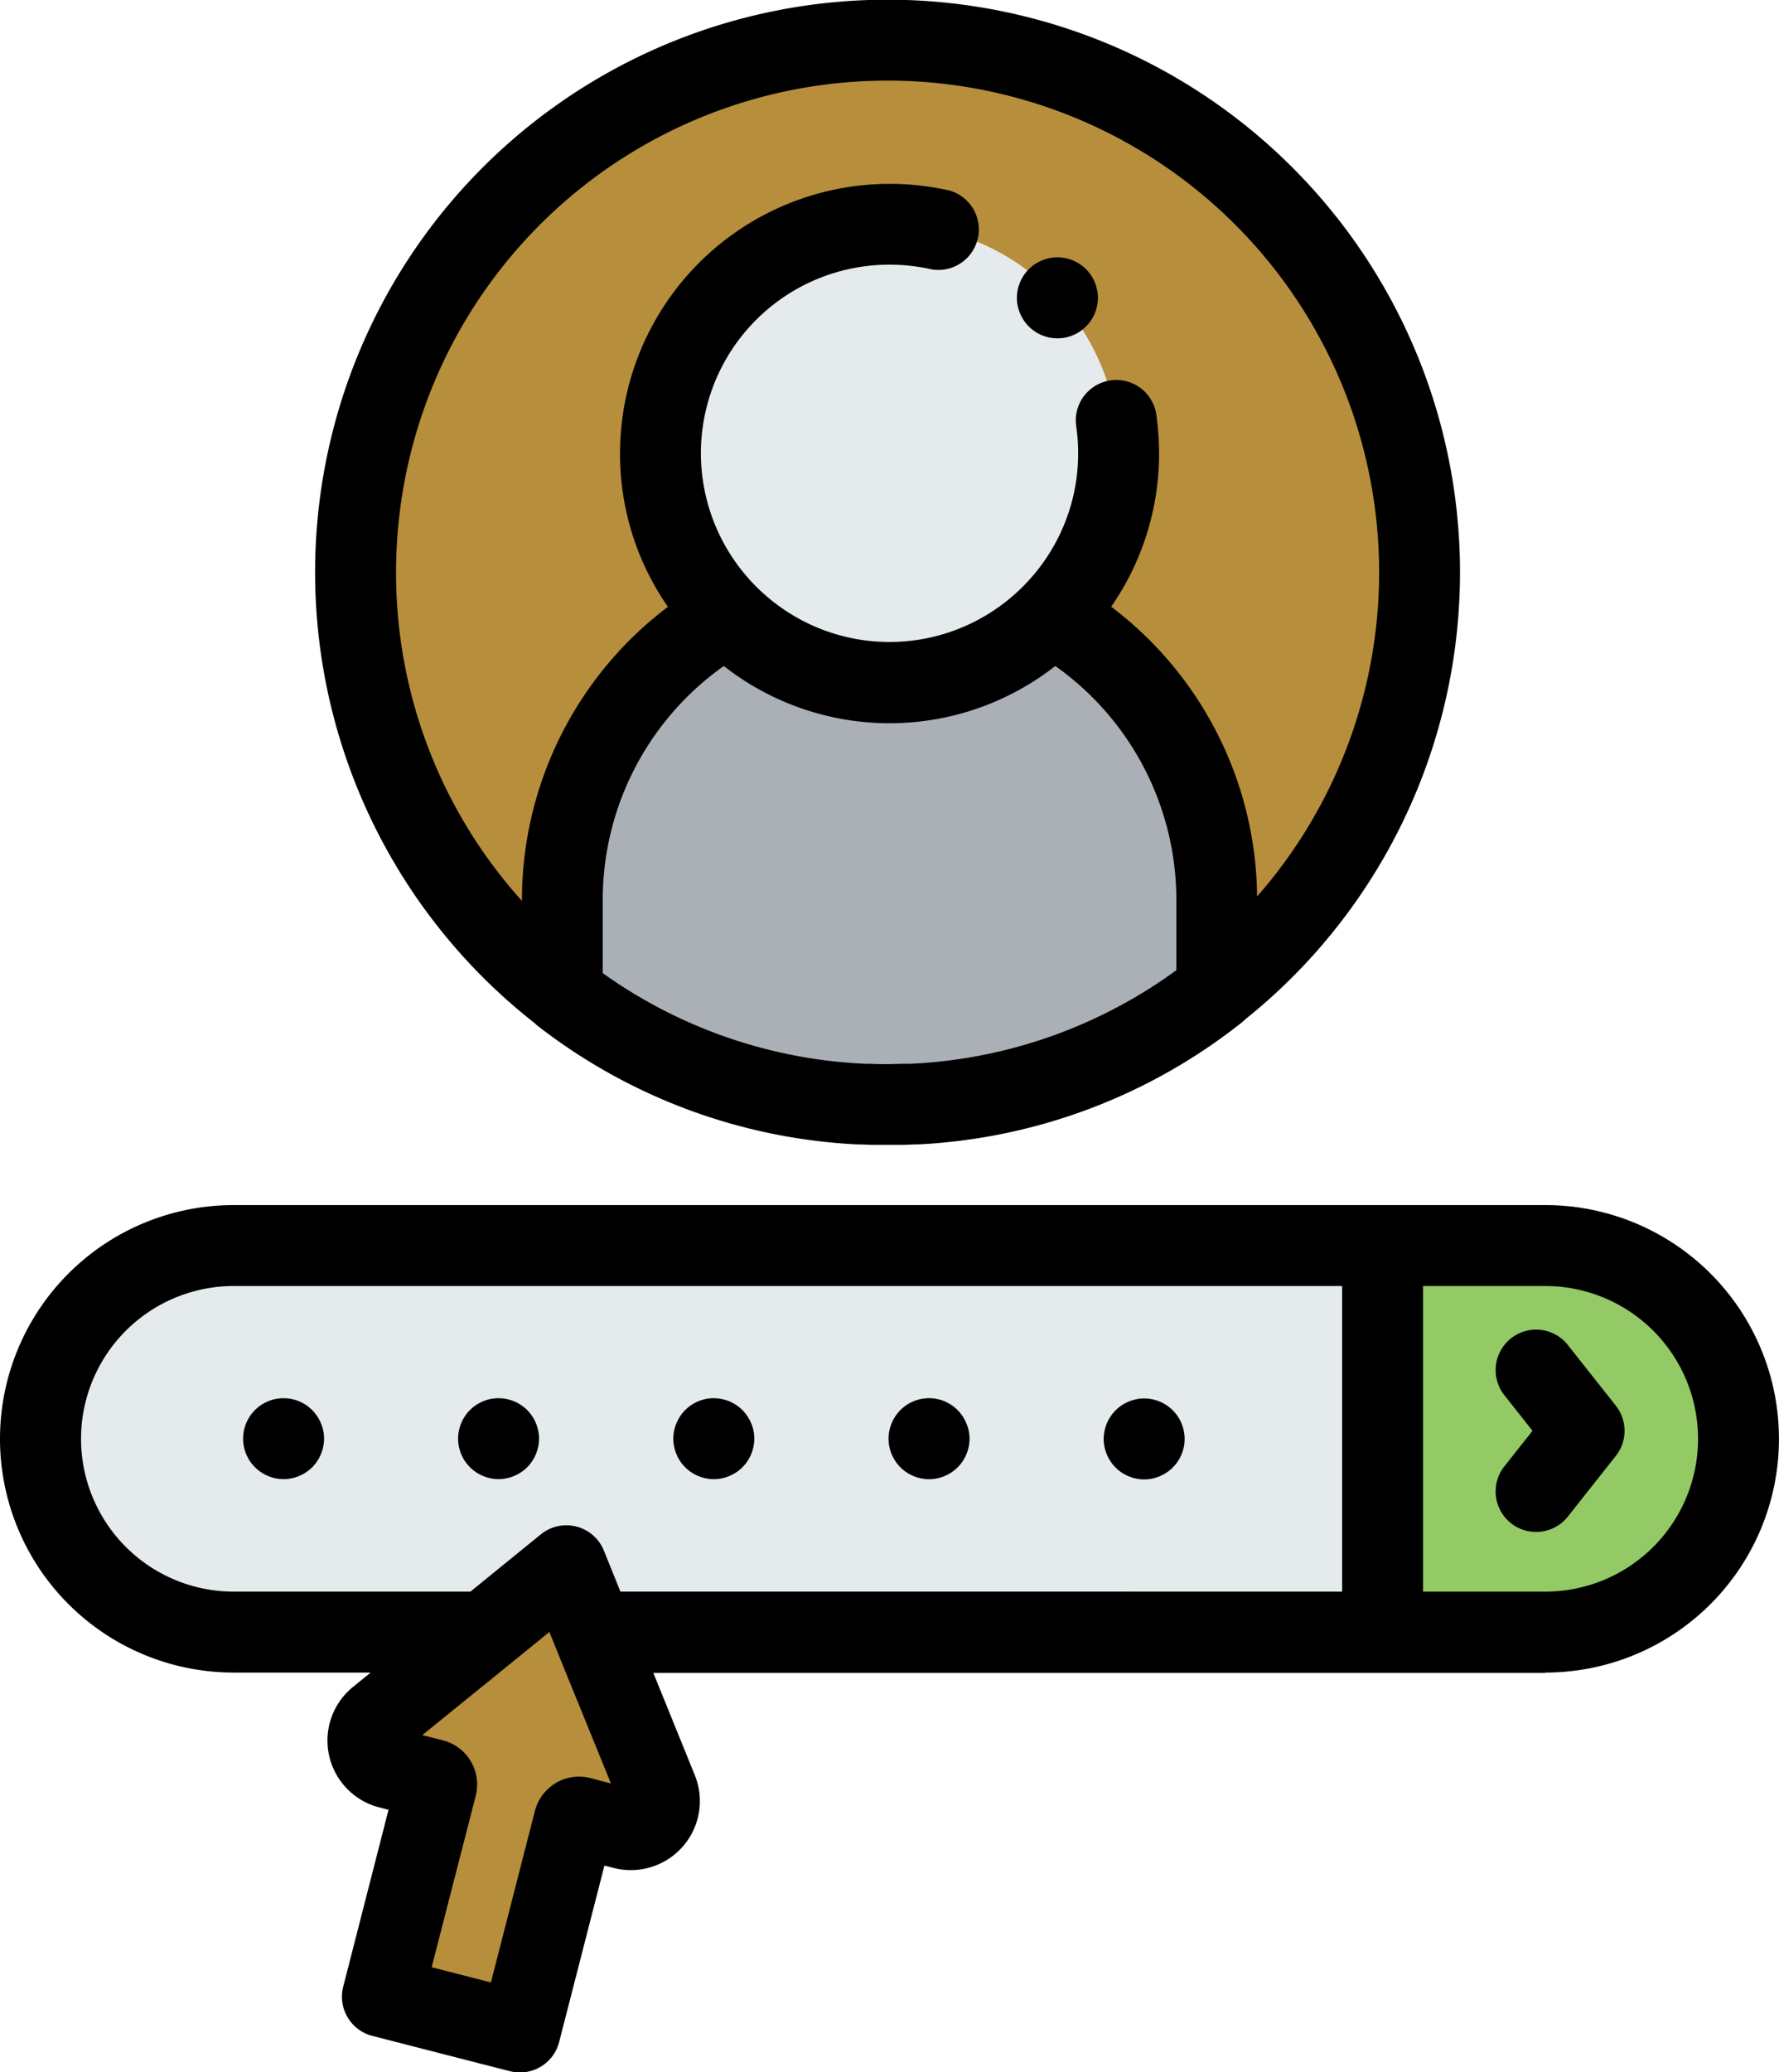 <svg xmlns="http://www.w3.org/2000/svg" viewBox="0 0 42.936 50.001">
  <defs>
    <style>
      .cls-1 {
        fill: #e5eaed;
      }

      .cls-2 {
        fill: #93ca66;
      }

      .cls-3 {
        fill: #4cc1eb;
      }

      .cls-4 {
        fill: #b78e3c;
      }

      .cls-5 {
        fill: #abb0b7;
      }
    </style>
  </defs>
  <g id="login" transform="translate(-36.174)">
    <path id="Path_564" data-name="Path 564" class="cls-1" d="M78.566,307.744H50.838a4.664,4.664,0,0,0-4.664,4.664h0a4.664,4.664,0,0,0,4.664,4.664h6.057l1.97-1.6.65,1.6H78.566Z" transform="translate(-9.023 -277.69)"/>
    <path id="Path_565" data-name="Path 565" class="cls-2" d="M381.789,317.071a4.664,4.664,0,0,0,4.664-4.664h0a4.664,4.664,0,0,0-4.664-4.664h-3.927v9.327h3.927Z" transform="translate(-308.319 -277.69)"/>
    <g id="Group_148" data-name="Group 148" transform="translate(44.756 0.977)">
      <path id="Path_566" data-name="Path 566" class="cls-3" d="M231.6,270.776l-.128-.023Z" transform="translate(-220.986 -245.288)"/>
      <path id="Path_567" data-name="Path 567" class="cls-3" d="M225.618,269.533l-.129-.029Z" transform="translate(-215.582 -244.161)"/>
      <path id="Path_568" data-name="Path 568" class="cls-3" d="M228.585,270.187l-.132-.027Z" transform="translate(-218.257 -244.753)"/>
      <path id="Path_569" data-name="Path 569" class="cls-3" d="M221.721,268.558l-.214-.055Z" transform="translate(-211.989 -243.258)"/>
      <path id="Path_570" data-name="Path 570" class="cls-3" d="M234.736,271.312l-.113-.018Z" transform="translate(-223.824 -245.776)"/>
      <path id="Path_571" data-name="Path 571" class="cls-3" d="M238.6,271.872l-.051-.006Z" transform="translate(-227.366 -246.293)"/>
      <path id="Path_572" data-name="Path 572" class="cls-3" d="M186.338,253.287l-.2-.12Z" transform="translate(-180.077 -229.42)"/>
      <path id="Path_573" data-name="Path 573" class="cls-3" d="M189.237,255q-.439-.218-.859-.468Q188.8,254.779,189.237,255Z" transform="translate(-182.096 -230.649)"/>
      <path id="Path_574" data-name="Path 574" class="cls-3" d="M326.213,251.644l-.117.076Z" transform="translate(-306.364 -228.045)"/>
      <path id="Path_575" data-name="Path 575" class="cls-3" d="M197.9,259.674l-.184-.088Z" transform="translate(-190.517 -235.212)"/>
      <path id="Path_576" data-name="Path 576" class="cls-3" d="M200.488,260.905l-.181-.082Z" transform="translate(-192.86 -236.328)"/>
      <path id="Path_577" data-name="Path 577" class="cls-3" d="M175.988,246.121q-.425-.278-.827-.589Q175.562,245.842,175.988,246.121Z" transform="translate(-170.169 -222.53)"/>
      <path id="Path_578" data-name="Path 578" class="cls-4" d="M133.024,23.877a5.529,5.529,0,1,1,7.818,0,7.891,7.891,0,0,1,3.987,6.859v2.193A12.84,12.84,0,1,0,129.037,33V30.736A7.891,7.891,0,0,1,133.024,23.877Z" transform="translate(-124.047 -10)"/>
      <path id="Path_579" data-name="Path 579" class="cls-3" d="M203.061,262.059l-.189-.081Z" transform="translate(-195.174 -237.37)"/>
      <path id="Path_580" data-name="Path 580" class="cls-3" d="M183.988,251.8l-.2-.125Z" transform="translate(-177.957 -228.071)"/>
      <path id="Path_581" data-name="Path 581" class="cls-3" d="M218.523,267.667l-.148-.043Z" transform="translate(-209.163 -242.465)"/>
      <path id="Path_582" data-name="Path 582" class="cls-3" d="M333.468,246.57l-.116.086Z" transform="translate(-312.912 -223.467)"/>
      <path id="Path_583" data-name="Path 583" class="cls-3" d="M331.08,248.3l-.118.084Z" transform="translate(-310.755 -225.032)"/>
      <path id="Path_584" data-name="Path 584" class="cls-3" d="M335.849,244.789l-.108.084Z" transform="translate(-315.067 -221.86)"/>
      <path id="Path_585" data-name="Path 585" class="cls-3" d="M205.331,263.02q-.211-.08-.419-.166Q205.12,262.941,205.331,263.02Z" transform="translate(-197.015 -238.161)"/>
      <path id="Path_586" data-name="Path 586" class="cls-3" d="M328.666,249.992l-.119.081Z" transform="translate(-308.576 -226.555)"/>
      <path id="Path_587" data-name="Path 587" class="cls-3" d="M210.036,264.866l-.167-.06Z" transform="translate(-201.488 -239.922)"/>
      <path id="Path_588" data-name="Path 588" class="cls-3" d="M212.818,265.855l-.159-.053Z" transform="translate(-204.006 -240.821)"/>
      <path id="Path_589" data-name="Path 589" class="cls-3" d="M215.644,266.788l-.154-.048Z" transform="translate(-206.56 -241.667)"/>
      <path id="Path_590" data-name="Path 590" class="cls-3" d="M275.5,271.326l-.08.013Z" transform="translate(-260.635 -245.805)"/>
      <path id="Path_591" data-name="Path 591" class="cls-3" d="M291.328,267.846l-.065.019Z" transform="translate(-274.933 -242.665)"/>
      <path id="Path_592" data-name="Path 592" class="cls-3" d="M294.468,266.768l-.109.035Z" transform="translate(-277.727 -241.692)"/>
      <path id="Path_593" data-name="Path 593" class="cls-3" d="M297.333,265.784l-.12.041Z" transform="translate(-280.302 -240.805)"/>
      <path id="Path_594" data-name="Path 594" class="cls-3" d="M284.6,269.479l-.116.026Z" transform="translate(-268.815 -244.139)"/>
      <path id="Path_595" data-name="Path 595" class="cls-3" d="M300.176,264.763l-.121.044Z" transform="translate(-282.866 -239.883)"/>
      <path id="Path_596" data-name="Path 596" class="cls-3" d="M287.67,268.751l-.1.026Z" transform="translate(-271.598 -243.482)"/>
      <path id="Path_597" data-name="Path 597" class="cls-3" d="M323.02,253.333l-.176.107Z" transform="translate(-303.43 -229.569)"/>
      <path id="Path_598" data-name="Path 598" class="cls-3" d="M281.579,270.144l-.117.024Z" transform="translate(-266.089 -244.739)"/>
      <path id="Path_599" data-name="Path 599" class="cls-3" d="M312.253,259.57l-.121.059Z" transform="translate(-293.764 -235.197)"/>
      <path id="Path_600" data-name="Path 600" class="cls-3" d="M320.153,255.38l-.117.066Z" transform="translate(-300.896 -231.417)"/>
      <path id="Path_601" data-name="Path 601" class="cls-3" d="M305.934,262.558l-.1.041Z" transform="translate(-288.082 -237.894)"/>
      <path id="Path_602" data-name="Path 602" class="cls-3" d="M314.907,258.222l-.123.063Z" transform="translate(-296.157 -233.981)"/>
      <path id="Path_603" data-name="Path 603" class="cls-3" d="M317.536,256.827l-.121.065Z" transform="translate(-298.531 -232.722)"/>
      <path id="Path_604" data-name="Path 604" class="cls-3" d="M309.562,260.914l-.106.049Z" transform="translate(-291.349 -236.41)"/>
      <path id="Path_605" data-name="Path 605" class="cls-3" d="M248.19,272.746l-.114-.006Z" transform="translate(-235.964 -247.081)"/>
      <path id="Path_606" data-name="Path 606" class="cls-3" d="M251.479,272.887l-.1,0Z" transform="translate(-238.947 -247.211)"/>
      <path id="Path_607" data-name="Path 607" class="cls-3" d="M245.028,272.536l-.115-.009Z" transform="translate(-233.109 -246.89)"/>
      <path id="Path_608" data-name="Path 608" class="cls-3" d="M278.556,270.752l-.11.02Z" transform="translate(-263.368 -245.287)"/>
      <path id="Path_609" data-name="Path 609" class="cls-3" d="M241.915,272.255l-.1-.01Z" transform="translate(-230.311 -246.635)"/>
      <path id="Path_610" data-name="Path 610" class="cls-3" d="M258.784,272.883l-.1,0Z" transform="translate(-245.537 -247.21)"/>
      <path id="Path_611" data-name="Path 611" class="cls-3" d="M271.7,271.883l-.074.009Z" transform="translate(-257.213 -246.308)"/>
      <path id="Path_612" data-name="Path 612" class="cls-3" d="M303.015,263.689l-.117.045Z" transform="translate(-285.432 -238.914)"/>
      <path id="Path_613" data-name="Path 613" class="cls-3" d="M265.112,272.523l-.116.009Z" transform="translate(-251.231 -246.885)"/>
      <path id="Path_614" data-name="Path 614" class="cls-3" d="M261.952,272.738l-.114.006Z" transform="translate(-248.382 -247.079)"/>
      <path id="Path_615" data-name="Path 615" class="cls-3" d="M268.307,272.238l-.108.01Z" transform="translate(-254.121 -246.628)"/>
      <path id="Path_616" data-name="Path 616" class="cls-4" d="M129.922,388.468l-2.562,2.081a.69.69,0,0,0,.263,1.2l1.046.268a.126.126,0,0,1,.09.153l-1.305,5.085,3.321.852,1.305-5.085a.125.125,0,0,1,.153-.09l1.046.268a.69.69,0,0,0,.81-.928l-1.548-3.809-.65-1.6Z" transform="translate(-126.806 -350.064)"/>
    </g>
    <path id="Path_617" data-name="Path 617" class="cls-5" d="M175.148,161.219q.4.31.827.589l.016.011.2.126.033.021.2.121.021.012q.419.25.859.468l.052.026.184.088.069.032.181.082.069.03.189.081.011,0q.208.087.419.166l.065.025.167.06.105.037.158.053.118.038.154.048.128.038.148.043.158.043.214.055.174.043.129.029.16.035.132.027.163.031.128.023.179.03.113.018q.135.02.27.038l.051.006.268.031.1.01.2.018.115.008.194.012.114.006.209.008.1,0q.153,0,.307,0t.309,0l.1,0,.21-.008.114-.006.194-.012.116-.009.2-.017.108-.01.227-.026.074-.009q.149-.019.3-.042l.08-.013.216-.036.11-.02.184-.035.117-.024.178-.039.116-.026.186-.045.1-.026q.13-.034.258-.07l.065-.019.238-.071.109-.035.17-.055.12-.041.158-.056.121-.044.157-.06.117-.045.17-.07.1-.041q.128-.054.255-.111l.106-.049.155-.072.121-.059.138-.069.123-.063.134-.071.121-.065.135-.075.117-.066.158-.093.175-.107.142-.089.117-.076.122-.08.119-.081.117-.081.118-.084.115-.084.116-.086.118-.09.108-.084h0v-2.193a7.891,7.891,0,0,0-3.987-6.859,5.529,5.529,0,0,1-7.818,0,7.891,7.891,0,0,0-3.987,6.859v2.265h0Z" transform="translate(-125.401 -137.241)"/>
    <path id="Path_618" data-name="Path 618" class="cls-1" d="M210.443,60.973a5.529,5.529,0,1,0-1.62,3.91A5.529,5.529,0,0,0,210.443,60.973Z" transform="translate(-147.272 -50.029)"/>
    <path id="Path_619" data-name="Path 619" d="M73.469,309.023a5.64,5.64,0,0,0,0-11.28H41.814a5.64,5.64,0,0,0,0,11.28H45.12l-.427.347a1.666,1.666,0,0,0,.636,2.907l.222.057L44.458,316.6a.977.977,0,0,0,.7,1.189l3.321.852a.977.977,0,0,0,1.189-.7l1.094-4.261.222.057a1.666,1.666,0,0,0,1.958-2.242l-1-2.464H73.469Zm-2.95-9.327h2.95a3.687,3.687,0,0,1,0,7.374h-2.95ZM45.763,311.51h0v0Zm4.663.059a1.1,1.1,0,0,0-1.342.793L48.022,316.5l-1.43-.367L47.655,312a1.1,1.1,0,0,0-.793-1.342l-.495-.127,1.851-1.5,1.215-.987.4.987L50.92,311.7Zm.722-4.5-.4-.991a.977.977,0,0,0-1.521-.39l-1.7,1.382h-5.71a3.687,3.687,0,0,1,0-7.374H68.566v7.374Z" transform="translate(0 -268.666)"/>
    <path id="Path_620" data-name="Path 620" d="M407.766,333.248l1.137-1.438a.977.977,0,0,0,0-1.211l-1.137-1.438a.977.977,0,1,0-1.532,1.211l.658.832-.658.832a.977.977,0,1,0,1.532,1.211Z" transform="translate(-333.731 -296.681)"/>
    <path id="Path_621" data-name="Path 621" d="M98.1,346.1a.988.988,0,0,0-.09-.168.931.931,0,0,0-.121-.149,1.048,1.048,0,0,0-.148-.122,1,1,0,0,0-.169-.09.977.977,0,0,0-1.275.528,1.036,1.036,0,0,0-.056.183.976.976,0,0,0-.019.191.961.961,0,0,0,.019.19.984.984,0,0,0,.056.183.965.965,0,0,0,.09.169,1,1,0,0,0,.122.148.922.922,0,0,0,.148.121.993.993,0,0,0,.168.09,1.007,1.007,0,0,0,.183.056.941.941,0,0,0,.382,0,.984.984,0,0,0,.183-.056,1,1,0,0,0,.169-.09.966.966,0,0,0,.148-.121.934.934,0,0,0,.121-.148.965.965,0,0,0,.09-.169.986.986,0,0,0,.056-.183.964.964,0,0,0,.02-.19.979.979,0,0,0-.02-.191A1.035,1.035,0,0,0,98.1,346.1Z" transform="translate(-54.181 -311.76)"/>
    <path id="Path_622" data-name="Path 622" d="M151.278,346.1a.987.987,0,0,0-.09-.168.932.932,0,0,0-.121-.149.985.985,0,0,0-.882-.268,1.036,1.036,0,0,0-.183.056.979.979,0,0,0-.528.528,1.033,1.033,0,0,0-.056.183.978.978,0,0,0-.019.191.963.963,0,0,0,.019.19.984.984,0,0,0,.056.183.964.964,0,0,0,.09.169,1,1,0,0,0,.122.148.926.926,0,0,0,.148.121.993.993,0,0,0,.168.09,1.033,1.033,0,0,0,.183.056.979.979,0,0,0,.191.02.962.962,0,0,0,.19-.02.986.986,0,0,0,.183-.056.966.966,0,0,0,.169-.09.927.927,0,0,0,.148-.121.937.937,0,0,0,.121-.148.964.964,0,0,0,.09-.169.988.988,0,0,0,.056-.183.965.965,0,0,0,.02-.19.979.979,0,0,0-.02-.191A1.034,1.034,0,0,0,151.278,346.1Z" transform="translate(-102.169 -311.76)"/>
    <path id="Path_623" data-name="Path 623" d="M204.457,346.1a.99.99,0,0,0-.09-.168.93.93,0,0,0-.121-.149.985.985,0,0,0-.881-.268,1.022,1.022,0,0,0-.184.056.973.973,0,0,0-.316.212.931.931,0,0,0-.121.149.989.989,0,0,0-.09.168.958.958,0,0,0-.056.183.977.977,0,0,0-.02.191.962.962,0,0,0,.02.19.915.915,0,0,0,.056.183.965.965,0,0,0,.09.169.936.936,0,0,0,.121.148.926.926,0,0,0,.148.121.966.966,0,0,0,.169.09.986.986,0,0,0,.183.056.938.938,0,0,0,.381,0,.987.987,0,0,0,.183-.056.967.967,0,0,0,.169-.09.95.95,0,0,0,.27-.27.966.966,0,0,0,.09-.169.987.987,0,0,0,.056-.183.962.962,0,0,0,.02-.19.977.977,0,0,0-.02-.191A.958.958,0,0,0,204.457,346.1Z" transform="translate(-150.154 -311.76)"/>
    <path id="Path_624" data-name="Path 624" d="M257.637,346.1a.986.986,0,0,0-.09-.168.931.931,0,0,0-.121-.149.973.973,0,0,0-1.063-.212.963.963,0,0,0-.169.09,1,1,0,0,0-.148.122.929.929,0,0,0-.121.149.99.99,0,0,0-.09.168,1.032,1.032,0,0,0-.056.183.978.978,0,0,0-.02.191.963.963,0,0,0,.02.19.982.982,0,0,0,.056.183.966.966,0,0,0,.09.169.95.95,0,0,0,.27.27.967.967,0,0,0,.169.09.985.985,0,0,0,.183.056.938.938,0,0,0,.381,0,.985.985,0,0,0,.183-.056.966.966,0,0,0,.169-.09.925.925,0,0,0,.148-.121.936.936,0,0,0,.121-.148.963.963,0,0,0,.09-.169.918.918,0,0,0,.056-.183.963.963,0,0,0,.02-.19.978.978,0,0,0-.02-.191A.958.958,0,0,0,257.637,346.1Z" transform="translate(-198.141 -311.76)"/>
    <path id="Path_625" data-name="Path 625" d="M310.818,346.1a.978.978,0,0,0-.528-.528,1.034,1.034,0,0,0-.183-.056.967.967,0,0,0-.382,0,.986.986,0,0,0-.183.056.964.964,0,0,0-.169.09,1,1,0,0,0-.148.122.928.928,0,0,0-.121.149.986.986,0,0,0-.09.168,1.031,1.031,0,0,0-.056.183.978.978,0,0,0-.02.191.963.963,0,0,0,.02.19.978.978,0,0,0,.056.182.962.962,0,0,0,.09.169.933.933,0,0,0,.121.148.92.92,0,0,0,.148.121.963.963,0,0,0,.169.09.986.986,0,0,0,.183.056.962.962,0,0,0,.19.02.979.979,0,0,0,.191-.02,1.034,1.034,0,0,0,.183-.056.988.988,0,0,0,.168-.09.92.92,0,0,0,.148-.121,1,1,0,0,0,.122-.148.964.964,0,0,0,.09-.169.983.983,0,0,0,.056-.182.963.963,0,0,0,.019-.19.977.977,0,0,0-.019-.191A1.033,1.033,0,0,0,310.818,346.1Z" transform="translate(-246.127 -311.754)"/>
    <path id="Path_626" data-name="Path 626" d="M119.415,24.75a13.667,13.667,0,0,0,7.708,2.863l.06,0,.268.01.079,0c.11,0,.221,0,.332,0s.223,0,.334,0l.076,0,.275-.01.053,0a13.656,13.656,0,0,0,7.81-2.941.978.978,0,0,0,.088-.079,13.816,13.816,0,1,0-17.157.091C119.364,24.707,119.389,24.729,119.415,24.75Zm15.413-1.337a11.8,11.8,0,0,1-5.7,2.2l-.182.018-.2.017q-.176.013-.352.02l-.121,0c-.137,0-.274.008-.412.008s-.271,0-.406-.008l-.119,0q-.169-.007-.336-.019l-.195-.016-.21-.02-.234-.027-.041-.006a11.8,11.8,0,0,1-5.332-2.1V21.713a6.914,6.914,0,0,1,2.922-5.643,6.484,6.484,0,0,0,8,0,6.914,6.914,0,0,1,2.922,5.643v1.7ZM116,13.817a11.863,11.863,0,1,1,20.781,7.814,8.864,8.864,0,0,0-3.522-6.992,6.467,6.467,0,0,0,1.156-3.7,6.575,6.575,0,0,0-.071-.965.977.977,0,0,0-1.932.287,4.619,4.619,0,0,1,.05.677,4.527,4.527,0,0,1-.884,2.691,4.58,4.58,0,0,1-1.744,1.433,4.539,4.539,0,0,1-3.849,0,4.58,4.58,0,0,1-1.744-1.433,4.549,4.549,0,0,1,3.669-7.243,4.579,4.579,0,0,1,1.023.115.977.977,0,0,0,.437-1.9,6.51,6.51,0,0,0-7.965,6.341,6.467,6.467,0,0,0,1.156,3.7,8.864,8.864,0,0,0-3.523,7.074v.022A11.815,11.815,0,0,1,116,13.817Z" transform="translate(-70.267)"/>
    <path id="Path_627" data-name="Path 627" d="M287.564,64.9a.991.991,0,0,0,.09.168.969.969,0,0,0,.27.271.965.965,0,0,0,.169.09.985.985,0,0,0,.183.056.986.986,0,0,0,.381,0,1.019,1.019,0,0,0,.184-.056,1,1,0,0,0,.168-.09.97.97,0,0,0,.27-.271,1,1,0,0,0,.09-.168.937.937,0,0,0,.056-.183.972.972,0,0,0,.02-.191.961.961,0,0,0-.02-.19.915.915,0,0,0-.056-.183,1.007,1.007,0,0,0-.09-.169.949.949,0,0,0-.27-.27,1,1,0,0,0-.168-.09,1.019,1.019,0,0,0-.184-.056.958.958,0,0,0-.381,0,.986.986,0,0,0-.183.056.971.971,0,0,0-.169.09.948.948,0,0,0-.27.27,1,1,0,0,0-.09.169.984.984,0,0,0-.056.183.943.943,0,0,0,0,.382A1.009,1.009,0,0,0,287.564,64.9Z" transform="translate(-226.772 -57.34)"/>
  </g>
</svg>
